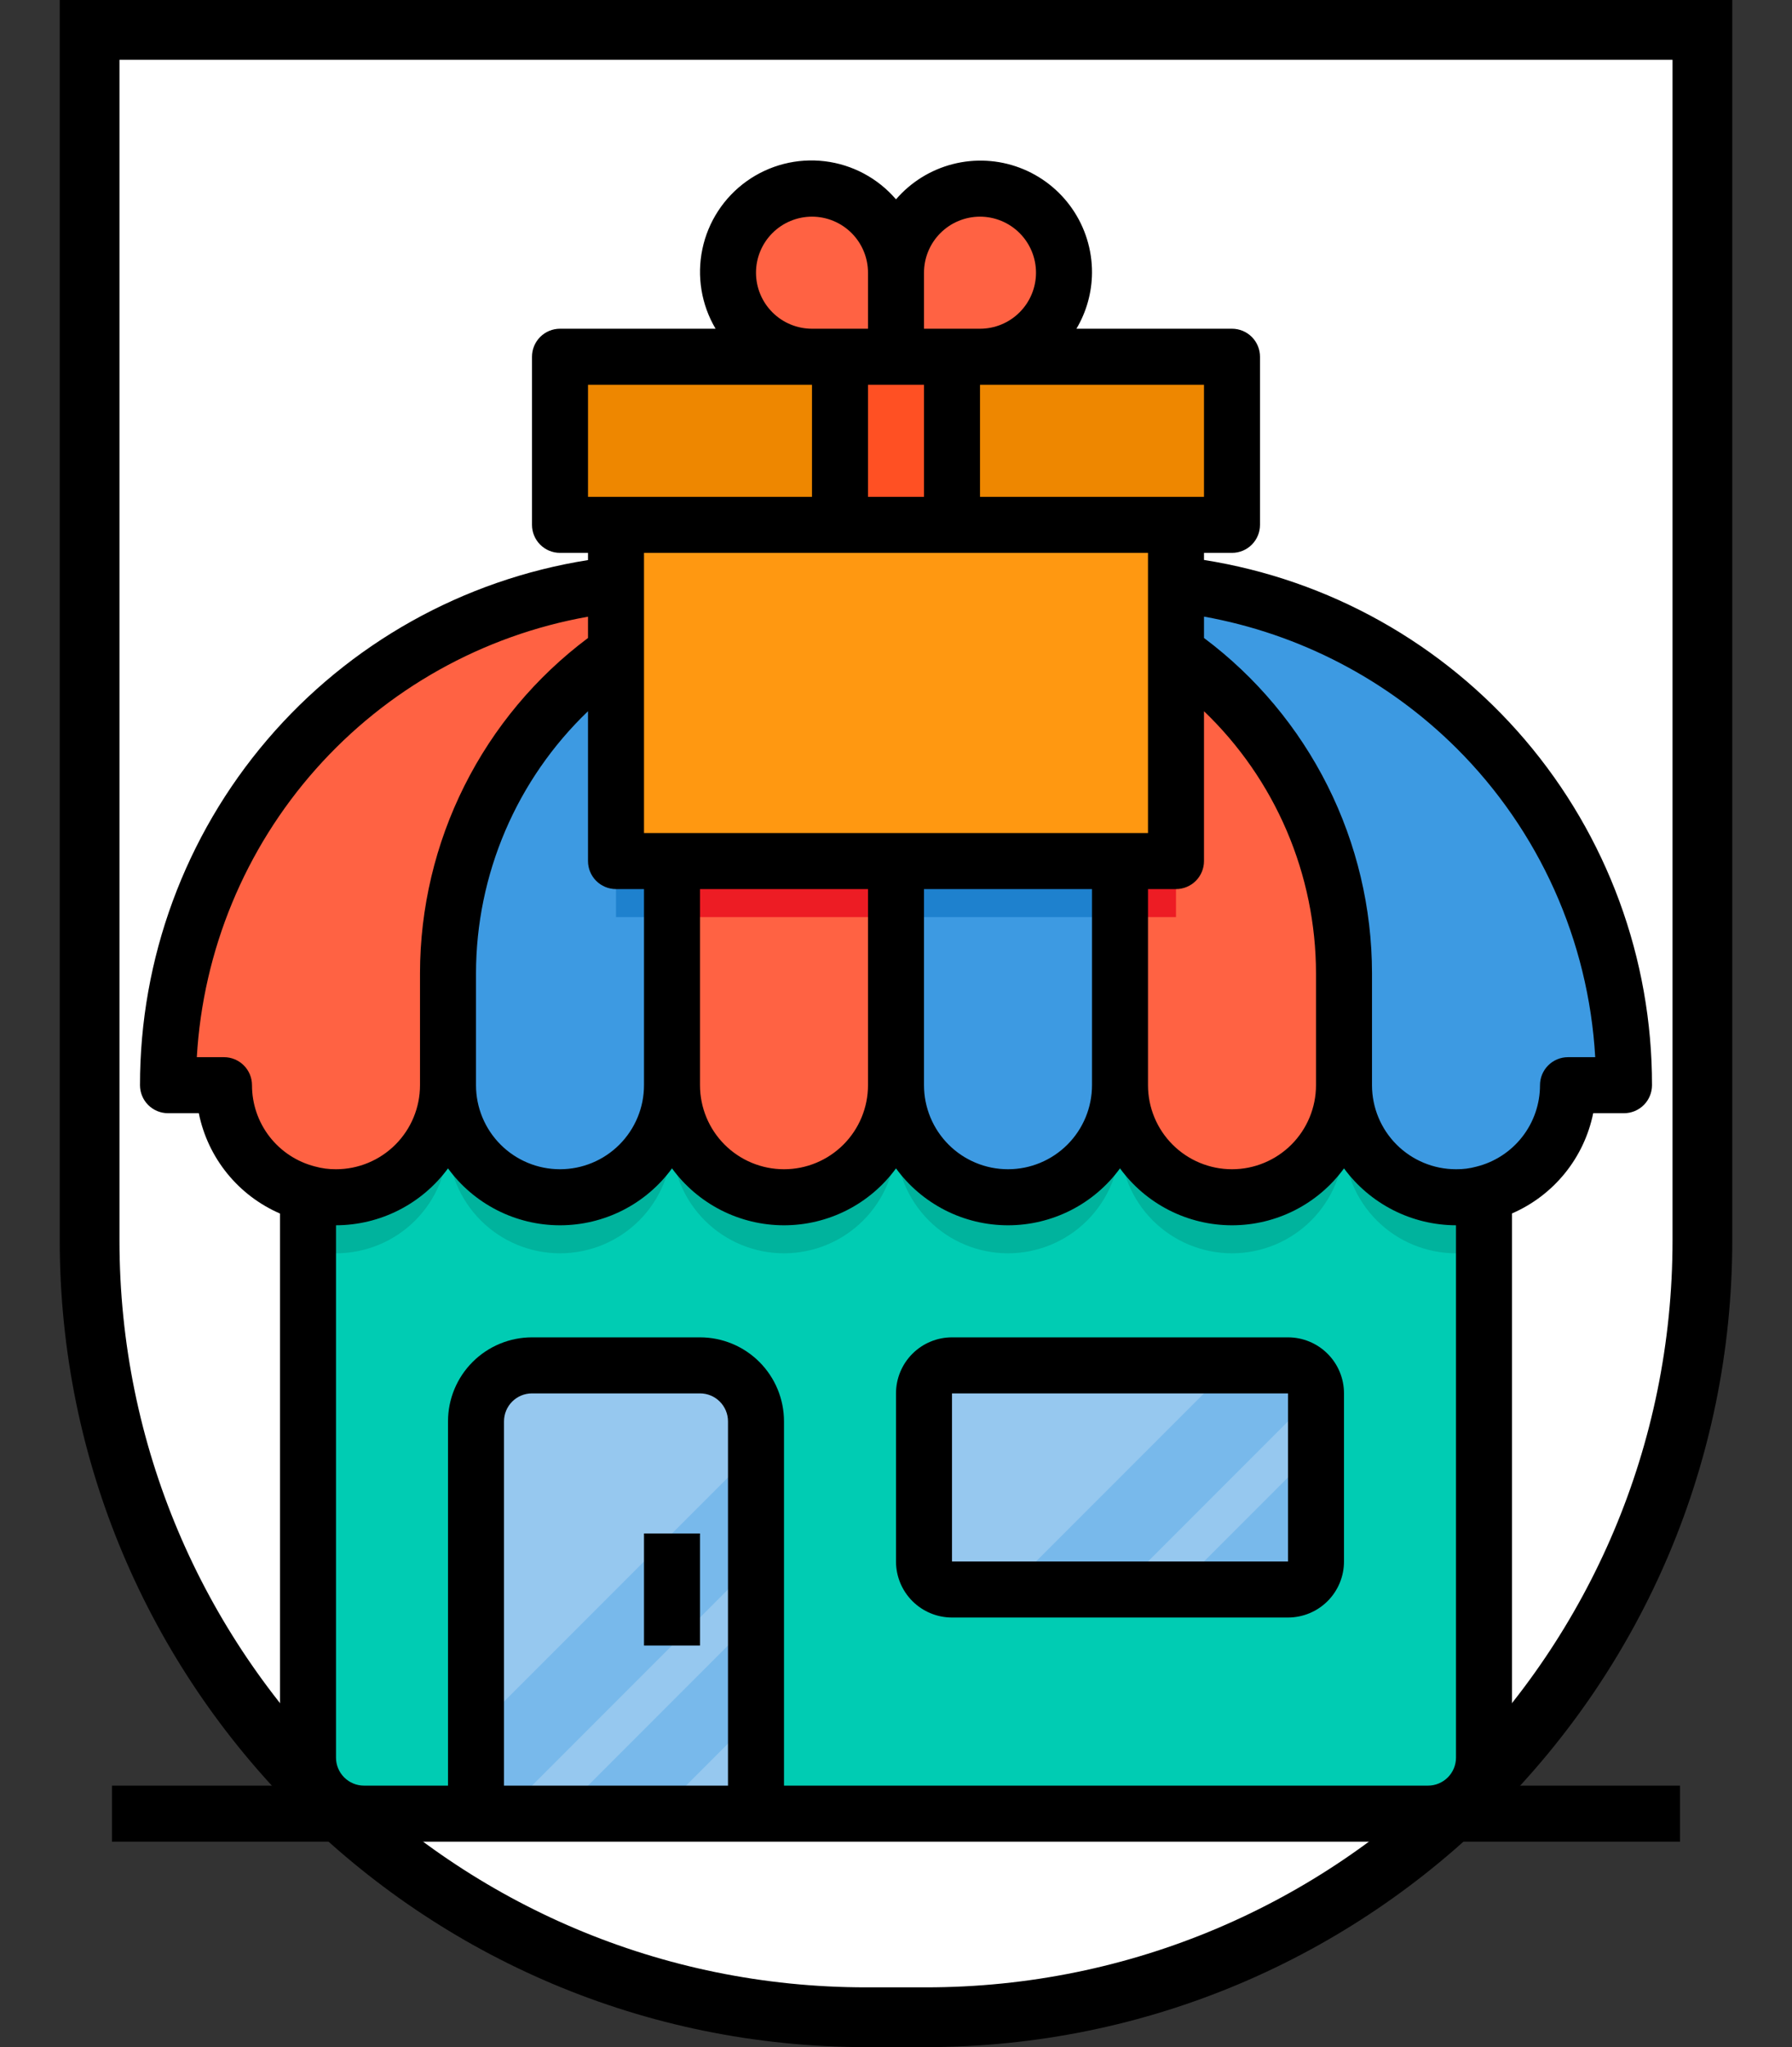 <svg width="240" height="274" viewBox="0 0 240 274" fill="none" xmlns="http://www.w3.org/2000/svg">
<rect x="0" y="0" width="240" height="274" fill="#333333" stroke="none"/>
<path d="M16 4H12V8V166C12 223.438 58.562 270 116 270H124C181.438 270 228 223.438 228 166V8V4H224H16Z" fill="white" stroke="black" stroke-width="8"/>
<path d="M217.5 145.25H210C210.003 148.575 208.898 151.806 206.861 154.434C204.824 157.061 201.97 158.936 198.75 159.763C197.528 160.097 196.266 160.261 195 160.25C191.022 160.25 187.206 158.67 184.393 155.857C181.58 153.044 180 149.228 180 145.25V130.25C180.018 121.61 177.878 113.103 173.775 105.5C173.25 104.525 172.687 103.55 172.125 102.613C167.473 95.15 161.029 88.97 153.379 84.634C145.73 80.299 137.117 77.945 128.325 77.787C128.335 77.787 128.344 77.784 128.351 77.776C128.358 77.769 128.362 77.76 128.362 77.75H150C158.865 77.747 167.644 79.49 175.835 82.881C184.026 86.272 191.469 91.244 197.737 97.513C204.006 103.781 208.978 111.224 212.369 119.415C215.76 127.606 217.503 136.385 217.5 145.25Z" fill="#3D9AE2"/>
<path d="M111.675 77.787C102.883 77.945 94.27 80.299 86.621 84.634C78.971 88.97 72.527 95.15 67.875 102.612C67.312 103.55 66.75 104.525 66.225 105.5C62.122 113.103 59.982 121.61 60 130.25V145.25C60 149.228 58.42 153.044 55.607 155.857C52.794 158.67 48.978 160.25 45 160.25C43.733 160.261 42.471 160.097 41.25 159.763C38.029 158.936 35.176 157.061 33.139 154.434C31.102 151.806 29.997 148.575 30 145.25H22.5C22.515 127.352 29.631 110.192 42.287 97.537C54.942 84.881 72.103 77.765 90 77.75H111.638C111.638 77.76 111.641 77.769 111.648 77.776C111.656 77.784 111.665 77.787 111.675 77.787Z" fill="#FF6243"/>
<path d="M198.75 159.762V235.25C198.744 237.237 197.952 239.142 196.547 240.547C195.141 241.952 193.237 242.744 191.25 242.75H48.75C46.763 242.744 44.858 241.952 43.453 240.547C42.048 239.142 41.256 237.237 41.25 235.25V159.762C42.471 160.097 43.733 160.261 45 160.25C48.978 160.25 52.794 158.67 55.607 155.857C58.42 153.044 60 149.228 60 145.25C60 149.228 61.58 153.044 64.393 155.857C67.206 158.67 71.022 160.25 75 160.25C78.978 160.25 82.794 158.67 85.607 155.857C88.42 153.044 90 149.228 90 145.25C90 149.228 91.58 153.044 94.393 155.857C97.206 158.67 101.022 160.25 105 160.25C108.978 160.25 112.794 158.67 115.607 155.857C118.42 153.044 120 149.228 120 145.25C120 149.228 121.58 153.044 124.393 155.857C127.206 158.67 131.022 160.25 135 160.25C138.978 160.25 142.794 158.67 145.607 155.857C148.42 153.044 150 149.228 150 145.25C150 149.228 151.58 153.044 154.393 155.857C157.206 158.67 161.022 160.25 165 160.25C168.978 160.25 172.794 158.67 175.607 155.857C178.42 153.044 180 149.228 180 145.25C180 149.228 181.58 153.044 184.393 155.857C187.206 158.67 191.022 160.25 195 160.25C196.267 160.261 197.529 160.097 198.75 159.762Z" fill="#00CCB3"/>
<path d="M101.25 190.25V242.75H63.75V190.25C63.756 188.263 64.548 186.358 65.953 184.953C67.359 183.548 69.263 182.756 71.25 182.75H93.75C95.737 182.756 97.641 183.548 99.047 184.953C100.452 186.358 101.244 188.263 101.25 190.25Z" fill="#96C8EF"/>
<path d="M172.5 182.75H127.5C125.429 182.75 123.75 184.429 123.75 186.5V209C123.75 211.071 125.429 212.75 127.5 212.75H172.5C174.571 212.75 176.25 211.071 176.25 209V186.5C176.25 184.429 174.571 182.75 172.5 182.75Z" fill="#96C8EF"/>
<path d="M150 107.75V145.25C150 149.228 148.42 153.044 145.607 155.857C142.794 158.67 138.978 160.25 135 160.25C131.022 160.25 127.206 158.67 124.393 155.857C121.58 153.044 120 149.228 120 145.25V77.75C122.504 77.754 124.998 78.069 127.425 78.688C133.261 80.176 138.513 83.386 142.5 87.901C146.486 92.415 149.021 98.025 149.775 104C149.926 105.244 150.001 106.497 150 107.75Z" fill="#3D9AE2"/>
<path d="M120 77.75C112.69 77.741 105.628 80.404 100.144 85.239C94.66 90.074 91.132 96.746 90.225 104C90.074 105.244 89.999 106.497 90 107.75V145.25C90 149.228 88.42 153.044 85.607 155.857C82.794 158.67 78.978 160.25 75 160.25C71.022 160.25 67.207 158.67 64.394 155.857C61.581 153.044 60 149.228 60 145.25V130.25C59.982 121.61 62.122 113.103 66.225 105.5C66.75 104.525 67.313 103.55 67.875 102.612C72.527 95.15 78.971 88.97 86.621 84.634C94.27 80.299 102.883 77.945 111.675 77.787C111.949 77.756 112.225 77.744 112.5 77.75H120Z" fill="#3D9AE2"/>
<path d="M180 130.25V145.25C180 149.228 178.42 153.044 175.607 155.857C172.794 158.67 168.978 160.25 165 160.25C161.022 160.25 157.206 158.67 154.393 155.857C151.58 153.044 150 149.228 150 145.25V107.75C150.001 106.497 149.926 105.244 149.775 104C149.021 98.025 146.486 92.415 142.5 87.901C138.513 83.386 133.261 80.176 127.425 78.688C124.998 78.069 122.504 77.754 120 77.75H127.5C127.776 77.744 128.051 77.756 128.325 77.787C137.117 77.945 145.73 80.299 153.379 84.634C161.029 88.97 167.473 95.15 172.125 102.612C172.688 103.55 173.25 104.525 173.775 105.5C177.878 113.103 180.018 121.61 180 130.25Z" fill="#FF6243"/>
<path d="M120 77.75V145.25C120 149.228 118.42 153.044 115.607 155.857C112.794 158.67 108.978 160.25 105 160.25C101.022 160.25 97.207 158.67 94.393 155.857C91.58 153.044 90 149.228 90 145.25V107.75C89.999 106.497 90.074 105.244 90.225 104C91.145 96.751 94.677 90.087 100.158 85.255C105.639 80.423 112.693 77.755 120 77.75Z" fill="#FF6243"/>
<path d="M198.75 159.762V167.263C197.529 167.597 196.267 167.761 195 167.75C191.022 167.75 187.206 166.17 184.393 163.357C181.58 160.544 180 156.728 180 152.75C180 156.728 178.42 160.544 175.607 163.357C172.794 166.17 168.978 167.75 165 167.75C161.022 167.75 157.206 166.17 154.393 163.357C151.58 160.544 150 156.728 150 152.75C150 156.728 148.42 160.544 145.607 163.357C142.794 166.17 138.978 167.75 135 167.75C131.022 167.75 127.206 166.17 124.393 163.357C121.58 160.544 120 156.728 120 152.75C120 156.728 118.42 160.544 115.607 163.357C112.794 166.17 108.978 167.75 105 167.75C101.022 167.75 97.206 166.17 94.393 163.357C91.58 160.544 90 156.728 90 152.75C90 156.728 88.42 160.544 85.607 163.357C82.794 166.17 78.978 167.75 75 167.75C71.022 167.75 67.206 166.17 64.393 163.357C61.58 160.544 60 156.728 60 152.75C60 156.728 58.42 160.544 55.607 163.357C52.794 166.17 48.978 167.75 45 167.75C43.733 167.761 42.471 167.597 41.25 167.263V159.762C42.471 160.097 43.733 160.261 45 160.25C48.978 160.25 52.794 158.67 55.607 155.857C58.42 153.044 60 149.228 60 145.25C60 149.228 61.58 153.044 64.393 155.857C67.206 158.67 71.022 160.25 75 160.25C78.978 160.25 82.794 158.67 85.607 155.857C88.42 153.044 90 149.228 90 145.25C90 149.228 91.58 153.044 94.393 155.857C97.206 158.67 101.022 160.25 105 160.25C108.978 160.25 112.794 158.67 115.607 155.857C118.42 153.044 120 149.228 120 145.25C120 149.228 121.58 153.044 124.393 155.857C127.206 158.67 131.022 160.25 135 160.25C138.978 160.25 142.794 158.67 145.607 155.857C148.42 153.044 150 149.228 150 145.25C150 149.228 151.58 153.044 154.393 155.857C157.206 158.67 161.022 160.25 165 160.25C168.978 160.25 172.794 158.67 175.607 155.857C178.42 153.044 180 149.228 180 145.25C180 149.228 181.58 153.044 184.393 155.857C187.206 158.67 191.022 160.25 195 160.25C196.267 160.261 197.529 160.097 198.75 159.762Z" fill="#00B39D"/>
<path d="M101.25 194V209L67.5 242.75H63.75V231.5L101.25 194Z" fill="#78B9EB"/>
<path d="M101.25 216.5V229.625L88.125 242.75H75L101.25 216.5Z" fill="#78B9EB"/>
<path d="M176.25 186.5L150 212.75H135L165 182.75H172.5C173.495 182.75 174.448 183.145 175.152 183.848C175.855 184.552 176.25 185.505 176.25 186.5Z" fill="#78B9EB"/>
<path d="M176.25 194V207.125L170.625 212.75H157.5L176.25 194Z" fill="#78B9EB"/>
<path d="M82.5 115.25H90V122.75H82.5V115.25Z" fill="#1E81CE"/>
<path d="M90 115.25H120V122.75H90V115.25Z" fill="#ED1C24"/>
<path d="M150 115.25H157.5V122.75H150V115.25Z" fill="#ED1C24"/>
<path d="M120 115.25H150V122.75H120V115.25Z" fill="#1E81CE"/>
<path d="M139.2 28.55C140.771 30.123 141.841 32.127 142.274 34.308C142.708 36.489 142.485 38.749 141.634 40.804C140.784 42.858 139.343 44.615 137.495 45.851C135.647 47.087 133.474 47.748 131.25 47.75H120V36.5C120.002 34.276 120.663 32.103 121.899 30.255C123.135 28.407 124.892 26.966 126.946 26.116C129.001 25.265 131.261 25.042 133.442 25.476C135.623 25.909 137.627 26.979 139.2 28.55Z" fill="#FF6243"/>
<path d="M108.75 25.25C105.766 25.25 102.905 26.435 100.795 28.545C98.685 30.655 97.5 33.516 97.5 36.5C97.5 39.484 98.685 42.345 100.795 44.455C102.905 46.565 105.766 47.75 108.75 47.75H120V36.5C120 33.516 118.815 30.655 116.705 28.545C114.595 26.435 111.734 25.25 108.75 25.25Z" fill="#FF6243"/>
<path d="M127.5 47.75V70.25H112.5V47.75H120H127.5Z" fill="#FF5023"/>
<path d="M112.5 47.75V70.25H82.5H75V47.75H108.75H112.5Z" fill="#EE8700"/>
<path d="M165 47.75V70.25H157.5H127.5V47.75H131.25H165Z" fill="#EE8700"/>
<path d="M157.5 70.25V115.25H82.5V70.25H112.5H127.5H157.5Z" fill="#FF9811"/>
<path d="M172.5 179H127.5C125.511 179 123.603 179.79 122.197 181.197C120.79 182.603 120 184.511 120 186.5V209C120 210.989 120.79 212.897 122.197 214.303C123.603 215.71 125.511 216.5 127.5 216.5H172.5C174.489 216.5 176.397 215.71 177.803 214.303C179.21 212.897 180 210.989 180 209V186.5C180 184.511 179.21 182.603 177.803 181.197C176.397 179.79 174.489 179 172.5 179ZM127.5 209V186.5H172.5V209H127.5Z" fill="black"/>
<path d="M201.81 239C202.254 237.799 202.488 236.53 202.5 235.25V162.414C205.259 161.218 207.688 159.375 209.581 157.039C211.474 154.704 212.776 151.946 213.375 149H217.5C218.495 149 219.448 148.605 220.152 147.902C220.855 147.198 221.25 146.245 221.25 145.25C221.271 128.303 215.237 111.907 204.236 99.016C193.234 86.126 177.989 77.591 161.25 74.949V74H165C165.995 74 166.948 73.605 167.652 72.902C168.355 72.198 168.75 71.245 168.75 70.25V47.75C168.75 46.755 168.355 45.802 167.652 45.098C166.948 44.395 165.995 44 165 44H144.165C145.515 41.73 146.234 39.141 146.25 36.5C146.264 33.446 145.341 30.461 143.605 27.948C141.87 25.435 139.407 23.514 136.546 22.444C133.686 21.374 130.566 21.207 127.607 21.965C124.649 22.723 121.994 24.369 120 26.683C117.57 23.849 114.166 22.029 110.46 21.582C106.755 21.135 103.016 22.093 99.981 24.267C96.947 26.442 94.838 29.674 94.071 33.327C93.303 36.98 93.933 40.788 95.835 44H75C74.005 44 73.052 44.395 72.348 45.098C71.645 45.802 71.25 46.755 71.25 47.75V70.25C71.25 71.245 71.645 72.198 72.348 72.902C73.052 73.605 74.005 74 75 74H78.75V74.964C62.015 77.61 46.775 86.144 35.775 99.03C24.774 111.917 18.737 128.307 18.75 145.25C18.75 146.245 19.145 147.198 19.848 147.902C20.552 148.605 21.505 149 22.5 149H26.625C27.221 151.949 28.521 154.711 30.415 157.049C32.308 159.387 34.739 161.233 37.5 162.429V235.25C37.512 236.53 37.746 237.799 38.19 239H15V246.5H225V239H201.81ZM195.083 100.16C206.147 111.186 212.756 125.905 213.645 141.5H210C209.005 141.5 208.052 141.895 207.348 142.598C206.645 143.302 206.25 144.255 206.25 145.25C206.251 147.757 205.414 150.192 203.87 152.168C202.327 154.144 200.167 155.546 197.734 156.151C196.843 156.395 195.923 156.512 195 156.5C192.016 156.5 189.155 155.315 187.045 153.205C184.935 151.095 183.75 148.234 183.75 145.25V130.25C183.74 121.539 181.701 112.951 177.796 105.165C173.89 97.379 168.225 90.609 161.25 85.392V82.531C174.056 84.836 185.856 90.985 195.083 100.16ZM82.5 119H86.25V145.25C86.25 148.234 85.065 151.095 82.955 153.205C80.845 155.315 77.984 156.5 75 156.5C72.016 156.5 69.155 155.315 67.045 153.205C64.935 151.095 63.75 148.234 63.75 145.25V130.25C63.76 123.698 65.094 117.215 67.672 111.191C70.249 105.167 74.017 99.727 78.75 95.195V115.25C78.75 116.245 79.145 117.198 79.848 117.902C80.552 118.605 81.505 119 82.5 119ZM93.75 119H116.25V145.25C116.25 148.234 115.065 151.095 112.955 153.205C110.845 155.315 107.984 156.5 105 156.5C102.016 156.5 99.155 155.315 97.045 153.205C94.935 151.095 93.75 148.234 93.75 145.25V119ZM123.75 119H146.25V145.25C146.25 148.234 145.065 151.095 142.955 153.205C140.845 155.315 137.984 156.5 135 156.5C132.016 156.5 129.155 155.315 127.045 153.205C124.935 151.095 123.75 148.234 123.75 145.25V119ZM153.75 119H157.5C158.495 119 159.448 118.605 160.152 117.902C160.855 117.198 161.25 116.245 161.25 115.25V95.195C165.983 99.727 169.751 105.167 172.328 111.191C174.906 117.215 176.24 123.698 176.25 130.25V145.25C176.25 148.234 175.065 151.095 172.955 153.205C170.845 155.315 167.984 156.5 165 156.5C162.016 156.5 159.155 155.315 157.045 153.205C154.935 151.095 153.75 148.234 153.75 145.25V119ZM161.25 66.5H131.25V51.5H161.25V66.5ZM123.75 51.5V66.5H116.25V51.5H123.75ZM131.25 29C133.239 29 135.147 29.79 136.553 31.197C137.96 32.603 138.75 34.511 138.75 36.5C138.75 38.489 137.96 40.397 136.553 41.803C135.147 43.21 133.239 44 131.25 44H123.75V36.5C123.75 34.511 124.54 32.603 125.947 31.197C127.353 29.79 129.261 29 131.25 29ZM101.25 36.5C101.25 34.511 102.04 32.603 103.447 31.197C104.853 29.79 106.761 29 108.75 29C110.739 29 112.647 29.79 114.053 31.197C115.46 32.603 116.25 34.511 116.25 36.5V44H108.75C106.761 44 104.853 43.21 103.447 41.803C102.04 40.397 101.25 38.489 101.25 36.5ZM78.75 51.5H108.75V66.5H78.75V51.5ZM153.75 74V111.5H86.25V74H153.75ZM33.75 145.25C33.75 144.255 33.355 143.302 32.652 142.598C31.948 141.895 30.995 141.5 30 141.5H26.359C27.187 127.212 32.809 113.621 42.316 102.923C51.822 92.224 64.659 85.044 78.75 82.543V85.392C71.775 90.609 66.11 97.379 62.205 105.165C58.299 112.951 56.261 121.539 56.25 130.25V145.25C56.25 148.234 55.065 151.095 52.955 153.205C50.845 155.315 47.984 156.5 45 156.5C44.045 156.508 43.093 156.382 42.172 156.125C39.759 155.507 37.621 154.102 36.095 152.133C34.57 150.163 33.745 147.741 33.75 145.25ZM97.5 239H67.5V190.25C67.5 189.255 67.895 188.302 68.598 187.598C69.302 186.895 70.255 186.5 71.25 186.5H93.75C94.745 186.5 95.698 186.895 96.402 187.598C97.105 188.302 97.5 189.255 97.5 190.25V239ZM105 239V190.25C105 187.266 103.815 184.405 101.705 182.295C99.595 180.185 96.734 179 93.75 179H71.25C68.266 179 65.405 180.185 63.295 182.295C61.185 184.405 60 187.266 60 190.25V239H48.75C47.755 239 46.802 238.605 46.098 237.902C45.395 237.198 45 236.245 45 235.25V164C47.922 163.992 50.801 163.298 53.406 161.976C56.011 160.653 58.269 158.738 60 156.384C61.725 158.744 63.982 160.664 66.588 161.988C69.195 163.311 72.077 164.001 75 164.001C77.923 164.001 80.805 163.311 83.412 161.988C86.018 160.664 88.275 158.744 90 156.384C91.725 158.744 93.982 160.664 96.588 161.988C99.195 163.311 102.077 164.001 105 164.001C107.923 164.001 110.805 163.311 113.412 161.988C116.018 160.664 118.275 158.744 120 156.384C121.725 158.744 123.982 160.664 126.588 161.988C129.195 163.311 132.077 164.001 135 164.001C137.923 164.001 140.805 163.311 143.412 161.988C146.018 160.664 148.275 158.744 150 156.384C151.725 158.744 153.982 160.664 156.588 161.988C159.195 163.311 162.077 164.001 165 164.001C167.923 164.001 170.805 163.311 173.412 161.988C176.018 160.664 178.275 158.744 180 156.384C181.731 158.738 183.989 160.653 186.594 161.976C189.199 163.298 192.078 163.992 195 164V235.25C195 236.245 194.605 237.198 193.902 237.902C193.198 238.605 192.245 239 191.25 239H105Z" fill="black"/>
<path d="M86.25 205.25H93.75V220.25H86.25V205.25Z" fill="black"/>
</svg>
